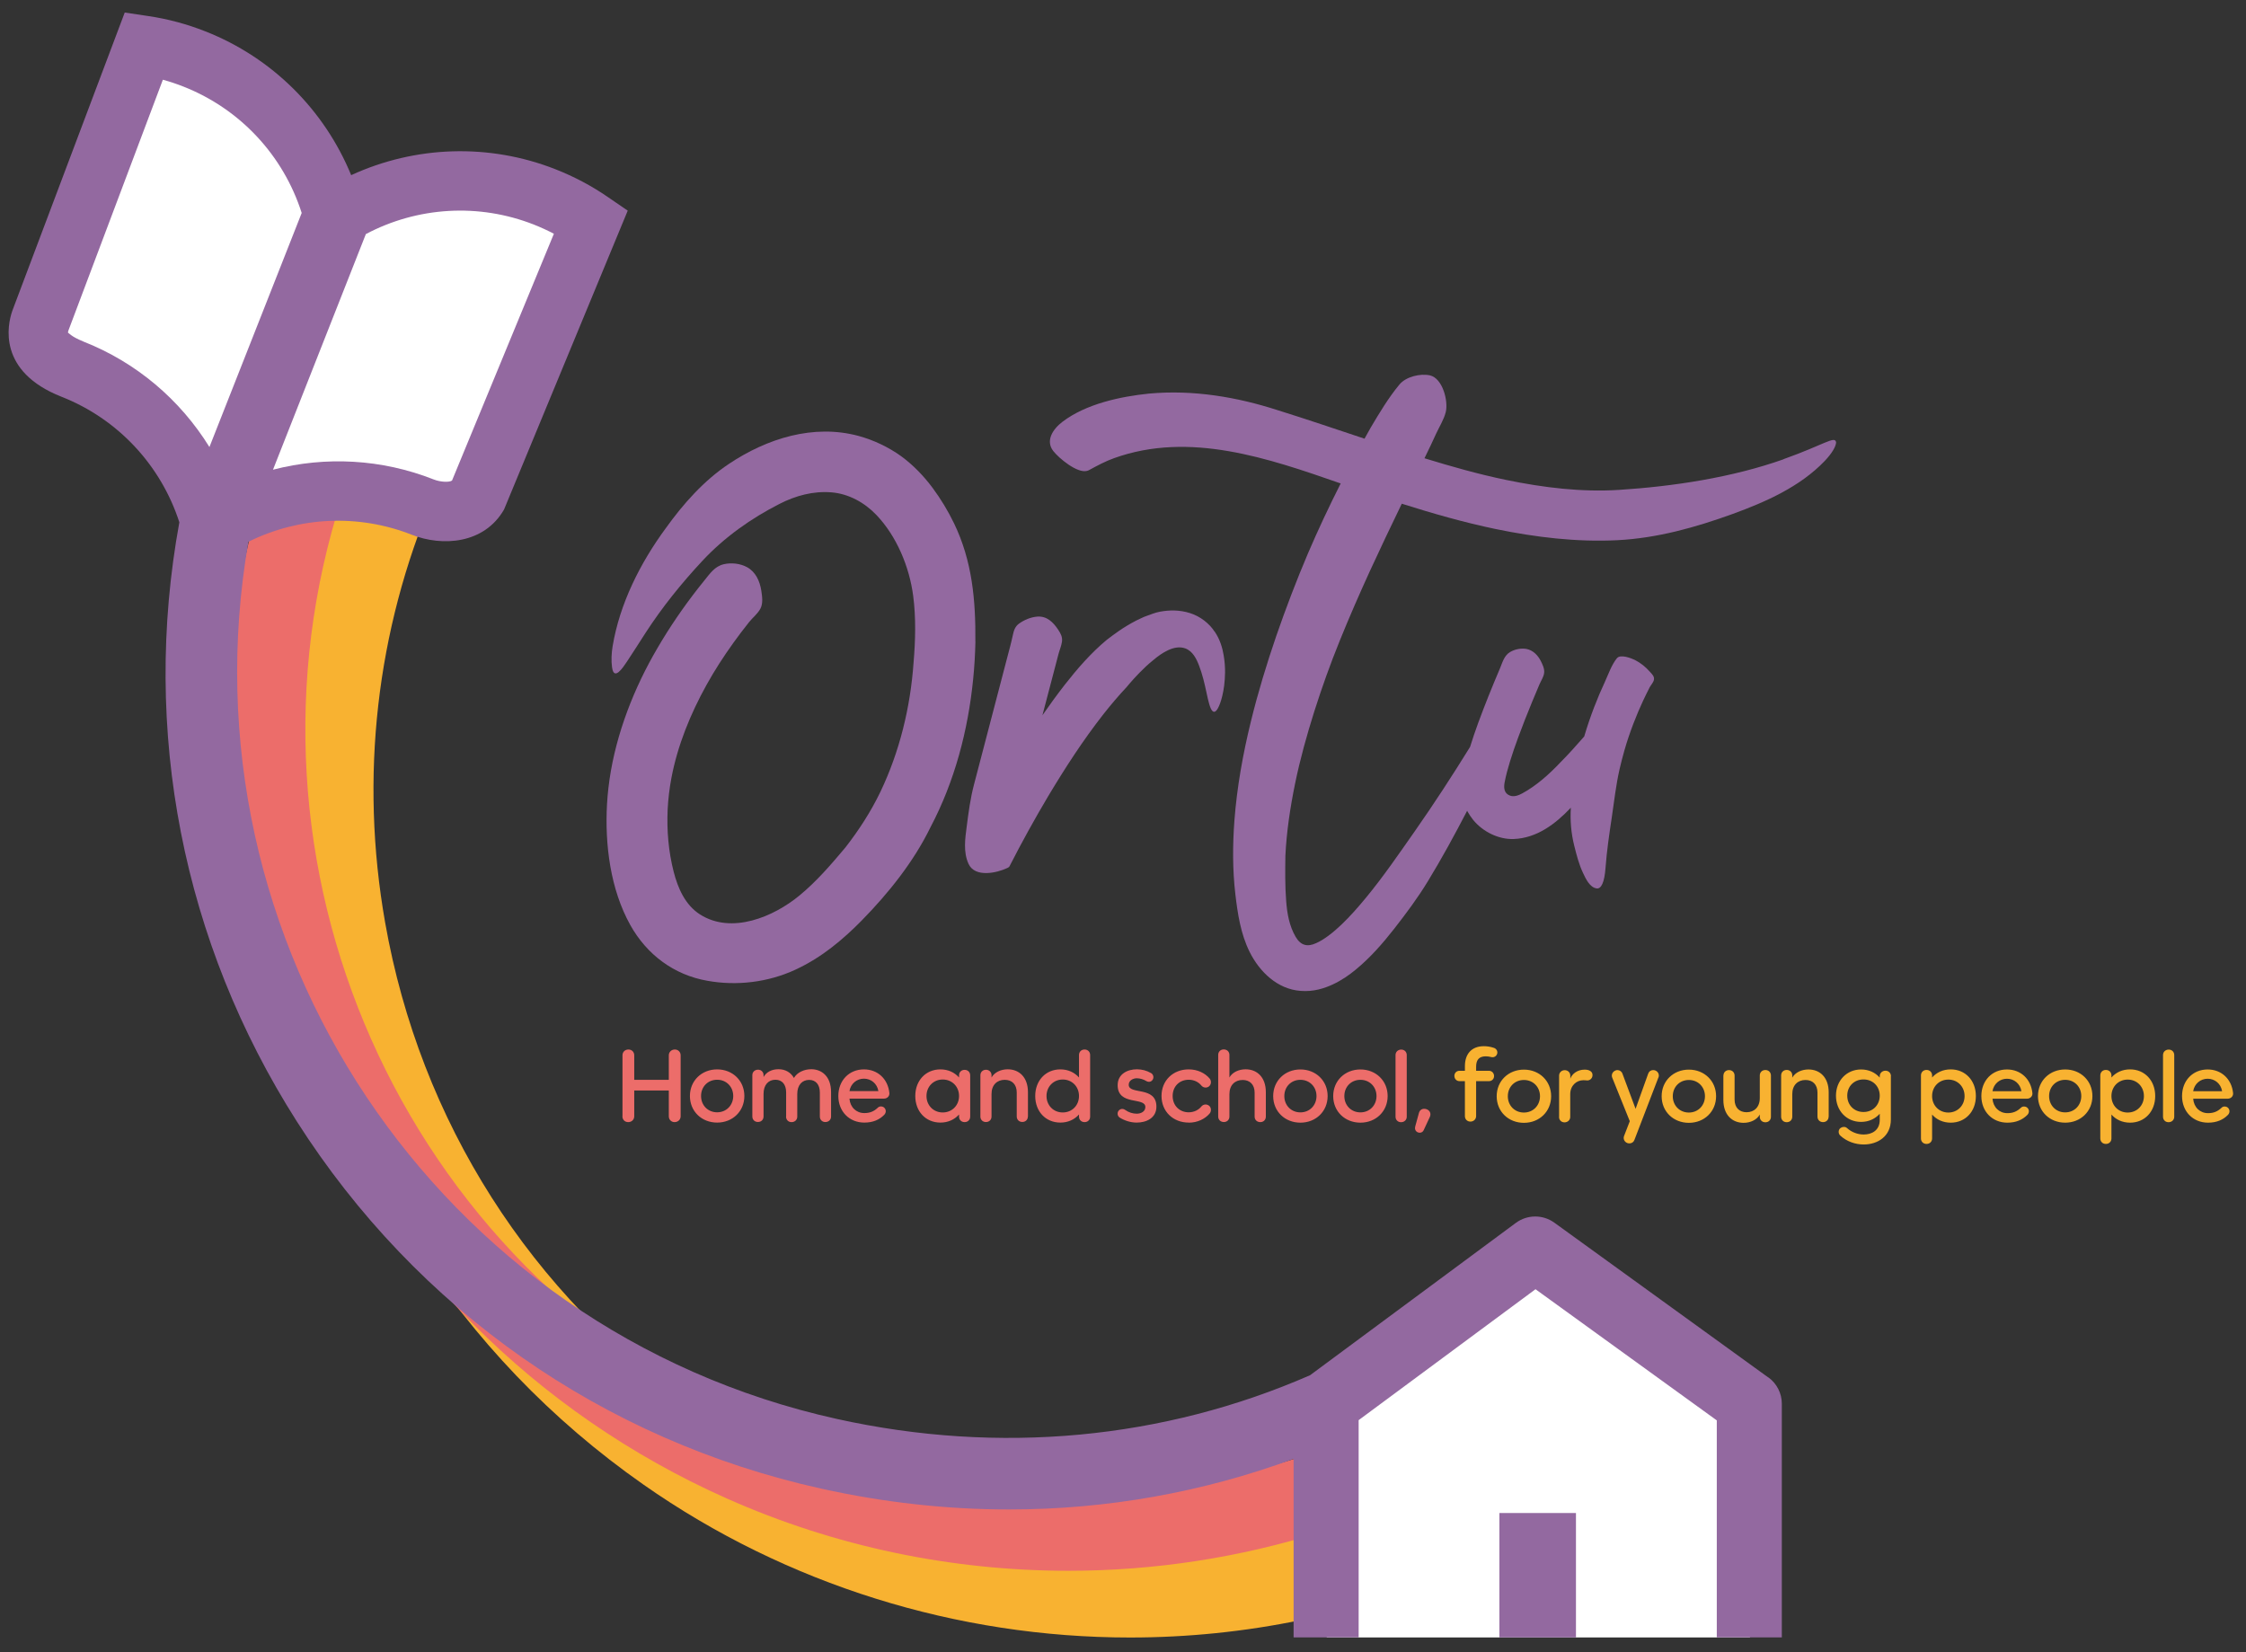 <?xml version="1.0" encoding="UTF-8"?><svg id="Layer_1" xmlns="http://www.w3.org/2000/svg" viewBox="0 0 290.42 213.69"><rect x="0" y="0" width="290.42" height="213.69" fill="#333333" stroke="none"/><defs><style>.cls-1{fill:#f8b231;}.cls-2{fill:#ec6d6a;}.cls-3{fill:#fff;}.cls-4{fill:#9369a0;}</style></defs><path class="cls-1" d="M169.02,198.16c-.97-.34-2.05-.43-3.13-.21-26.67,5.55-53.63,0-75.93-15.61-21.37-14.96-35.63-37.35-40.16-63.04-3.32-18.84-1.11-37.8,6.2-55h-12.67c-6.72,18.03-8.55,37.6-5.12,57.05,5.08,28.79,21.06,53.88,45,70.64,18.49,12.95,40.59,19.77,62.91,19.77,7.4,0,14.83-.75,22.16-2.27,.25-.05,.49-.13,.73-.21v-11.11Z"/><polygon class="cls-3" points="226.28 211.75 171.55 211.75 171.55 181.56 198.83 161.45 226.61 182.22 226.28 211.75"/><path class="cls-2" d="M98.08,184.56c-46.47-20.69-69.14-73.03-53.86-120.27h-10.55c-14.9,51.25,10.1,107.13,60.31,129.49,13.99,6.23,29.08,9.35,44.18,9.35,11.08,0,22.16-1.69,32.82-5.06v-10.62c-23.87,8.48-49.54,7.51-72.89-2.89Z"/><path class="cls-3" d="M70.46,25.47c-9.34-3.68-19.42-2.32-27.25,2.76-2.26-9.05-8.7-16.92-18.05-20.6-2.15-.85-4.34-1.43-6.53-1.76L5.22,41.47c-1.24,3.62,2,5.41,4.15,6.26,9.1,3.59,15.45,11.15,17.87,19.9l-.43,1.08c.2-.14,.4-.26,.61-.39,.06,.23,.13,.46,.18,.7l.43-1.08c7.74-4.76,17.54-5.96,26.64-2.37,2.15,.85,5.66,1.07,7.19-1.6l14.58-35.33c-1.83-1.25-3.83-2.32-5.98-3.17Z"/><g><path class="cls-1" d="M287.32,141.11h-3.73c.16-.97,.95-1.61,1.87-1.61s1.71,.63,1.87,1.61m.72,.97c.43,0,.74-.33,.7-.72-.18-1.82-1.51-3.06-3.29-3.06-1.92,0-3.31,1.44-3.31,3.44s1.42,3.44,3.36,3.44c1.12,0,1.95-.37,2.56-.99,.25-.24,.29-.62,.07-.88-.12-.15-.3-.22-.49-.22-.14,0-.28,.05-.39,.16-.51,.49-1.04,.7-1.75,.7-1.04,0-1.84-.76-1.92-1.87h4.46Zm-8.36,2.33c0,.41,.3,.71,.71,.71,.43,0,.74-.3,.74-.71v-7.97c0-.41-.3-.71-.71-.71-.43,0-.74,.3-.74,.71v7.97Zm-6.67-2.67c0-1.21,.89-2.13,2.1-2.13s2.1,.92,2.1,2.13-.89,2.13-2.1,2.13-2.1-.92-2.1-2.13h0Zm0-2.67c0-.41-.3-.71-.72-.71s-.72,.3-.72,.71v8.15c0,.41,.3,.71,.72,.71s.72-.3,.72-.71v-3.09c.58,.66,1.42,1.05,2.41,1.05,1.89,0,3.25-1.44,3.25-3.44s-1.35-3.45-3.25-3.45c-.99,0-1.83,.39-2.41,1.05v-.28Zm-3.9,2.67c0,1.18-.87,2.11-2.08,2.11s-2.08-.92-2.08-2.11,.87-2.1,2.08-2.1,2.08,.92,2.08,2.1m-5.6,0c0,1.99,1.52,3.44,3.52,3.44s3.52-1.46,3.52-3.44-1.52-3.44-3.52-3.44-3.52,1.46-3.52,3.44m-2.14-.63h-3.74c.16-.97,.95-1.61,1.87-1.61s1.71,.63,1.87,1.61m.72,.97c.43,0,.74-.33,.7-.72-.18-1.82-1.51-3.06-3.29-3.06-1.92,0-3.31,1.44-3.31,3.44s1.42,3.44,3.36,3.44c1.12,0,1.95-.37,2.57-.99,.25-.24,.29-.62,.07-.88-.12-.15-.3-.22-.49-.22-.15,0-.28,.05-.4,.16-.51,.49-1.04,.7-1.75,.7-1.04,0-1.84-.76-1.92-1.87h4.46Zm-12.27-.34c0-1.21,.89-2.13,2.1-2.13s2.1,.92,2.1,2.13-.9,2.13-2.1,2.13-2.1-.92-2.1-2.13h0Zm0-2.67c0-.41-.3-.71-.72-.71s-.72,.3-.72,.71v8.15c0,.41,.3,.71,.72,.71s.72-.3,.72-.71v-3.09c.58,.66,1.42,1.05,2.41,1.05,1.89,0,3.25-1.44,3.25-3.44s-1.35-3.45-3.25-3.45c-.99,0-1.83,.39-2.41,1.05v-.28Zm-6.77,2.62c0,1.21-.89,2.11-2.1,2.11s-2.1-.89-2.1-2.11,.89-2.1,2.1-2.1,2.1,.89,2.1,2.1m1.45-2.52c0-.41-.3-.71-.71-.71s-.74,.3-.74,.71v.18c-.58-.65-1.41-1.05-2.41-1.05-1.89,0-3.25,1.47-3.25,3.39s1.35,3.39,3.25,3.39c1,0,1.83-.41,2.41-1.05v.79c0,1.38-1.05,1.89-2.07,1.89-.78,0-1.57-.29-2.17-.84-.11-.1-.25-.14-.39-.14-.2,0-.39,.08-.53,.22-.22,.26-.2,.67,.07,.91,.83,.76,1.93,1.14,3.02,1.14,1.76,0,3.51-1.01,3.51-3.23v-5.6Zm-8.05,5.25v-3.16c0-1.93-1.13-2.96-2.62-2.96-.87,0-1.71,.38-2.09,1.06v-.29c0-.41-.3-.71-.72-.71s-.72,.3-.72,.71v5.34c0,.41,.3,.71,.72,.71s.72-.3,.72-.71v-2.92c0-1.17,.72-1.83,1.71-1.83,.92,0,1.55,.58,1.55,1.64v3.1c0,.41,.3,.71,.72,.71s.72-.3,.72-.71Zm-13.62-5.34v3.16c0,1.93,1.13,2.96,2.62,2.96,.87,0,1.71-.38,2.09-1.07v.29c0,.41,.3,.71,.72,.71s.72-.3,.72-.71v-5.34c0-.41-.3-.71-.72-.71s-.72,.3-.72,.71v2.92c0,1.17-.72,1.83-1.71,1.83-.92,0-1.55-.58-1.55-1.64v-3.1c0-.41-.3-.71-.72-.71s-.72,.3-.72,.71m-2.39,2.67c0,1.18-.87,2.11-2.08,2.11s-2.08-.92-2.08-2.11,.87-2.1,2.08-2.1,2.08,.92,2.08,2.1m-5.6,0c0,1.99,1.52,3.44,3.52,3.44s3.52-1.46,3.52-3.44-1.52-3.44-3.52-3.44-3.52,1.46-3.52,3.44m-.41-2.42c.14-.37-.04-.76-.41-.91-.09-.04-.2-.05-.29-.05-.28,0-.53,.17-.63,.46l-1.63,4.55-1.7-4.55c-.1-.29-.37-.46-.64-.46-.09,0-.17,.01-.26,.05-.39,.16-.57,.56-.42,.93l2.27,5.63-.74,1.91c-.14,.37,.04,.76,.41,.91,.09,.04,.2,.05,.29,.05,.29,0,.54-.17,.64-.45l3.1-8.07Zm-12.86,5.09c0,.41,.3,.71,.71,.71s.74-.3,.74-.71v-2.94c0-1.1,.8-1.8,1.7-1.8,.03,0,.26,0,.38,.02,.37,.07,.72-.18,.79-.55,.11-.63-.49-.84-.99-.84-1.01,0-1.66,.59-1.87,1.17v-.39c0-.41-.32-.71-.72-.71s-.73,.3-.73,.71v5.34Zm-2.46-2.67c0,1.18-.87,2.11-2.08,2.11s-2.08-.92-2.08-2.11,.87-2.1,2.08-2.1,2.08,.92,2.08,2.1m-5.6,0c0,1.99,1.52,3.44,3.52,3.44s3.52-1.46,3.52-3.44-1.52-3.44-3.52-3.44-3.52,1.46-3.52,3.44m-4.81-3.29c-.38,0-.66,.28-.66,.66s.28,.68,.66,.68h.7v4.52c0,.41,.3,.71,.71,.71s.74-.3,.74-.71v-4.52h1.66c.38,0,.66-.28,.66-.66s-.28-.68-.66-.68h-1.66v-.53c0-.96,.45-1.34,1.26-1.34,.22,0,.47,.04,.67,.09,.33,.1,.67-.07,.78-.39,.12-.33-.07-.68-.4-.79-.47-.16-.89-.22-1.31-.22-1.58,0-2.45,1-2.45,2.58v.6h-.7Z"/><path class="cls-2" d="M182.99,145.73c-.08,.3,.07,.61,.37,.71,.08,.03,.16,.04,.22,.04,.22,0,.42-.12,.51-.33l.79-1.7c.2-.42,.03-.85-.42-1.01-.11-.04-.21-.05-.32-.05-.32,0-.58,.2-.67,.55l-.49,1.79Zm-2.54-1.32c0,.41,.3,.71,.71,.71,.43,0,.74-.3,.74-.71v-7.97c0-.41-.3-.71-.71-.71-.43,0-.74,.3-.74,.71v7.97Zm-2.46-2.67c0,1.18-.87,2.11-2.08,2.11s-2.08-.92-2.08-2.11,.87-2.1,2.08-2.1,2.08,.92,2.08,2.1m-5.6,0c0,1.99,1.52,3.44,3.52,3.44s3.52-1.46,3.52-3.44-1.52-3.44-3.52-3.44-3.52,1.46-3.52,3.44m-2.16,0c0,1.18-.87,2.11-2.08,2.11s-2.08-.92-2.08-2.11,.87-2.1,2.08-2.1,2.08,.92,2.08,2.1m-5.6,0c0,1.99,1.52,3.44,3.52,3.44s3.52-1.46,3.52-3.44-1.52-3.44-3.52-3.44-3.52,1.46-3.52,3.44m-5.66-.25c0-1.17,.72-1.83,1.71-1.83,.92,0,1.55,.58,1.55,1.64v3.1c0,.41,.3,.71,.74,.71,.41,0,.71-.3,.71-.71v-3.16c0-1.93-1.13-2.96-2.62-2.96-.87,0-1.71,.38-2.09,1.06v-2.92c0-.41-.3-.71-.74-.71-.41,0-.71,.3-.71,.71v7.97c0,.41,.3,.71,.74,.71,.41,0,.71-.3,.71-.71v-2.92Zm-5.26,3.69c1.12,0,2.09-.47,2.7-1.18,.25-.3,.22-.78-.07-1.01-.13-.1-.29-.16-.45-.16-.2,0-.39,.08-.54,.25-.35,.45-.95,.76-1.64,.76-1.2,0-2.08-.87-2.08-2.11s.88-2.1,2.08-2.1c.7,0,1.29,.31,1.64,.76,.15,.17,.34,.25,.54,.25,.16,0,.32-.05,.45-.16,.29-.24,.32-.71,.07-1.01-.6-.71-1.58-1.18-2.7-1.18-2.04,0-3.52,1.44-3.52,3.44s1.49,3.44,3.52,3.44m-6.72-1.15c-.51,0-1.04-.16-1.5-.49-.1-.08-.24-.13-.37-.13-.18,0-.37,.09-.49,.25-.21,.29-.13,.71,.18,.89,.62,.38,1.39,.63,2.17,.63,1.25,0,2.55-.59,2.55-2.06,0-2.71-3.58-1.49-3.58-2.83,0-.55,.55-.84,1.04-.84,.43,0,.88,.14,1.25,.37,.09,.05,.21,.09,.32,.09,.2,0,.39-.1,.5-.3,.17-.29,.06-.67-.22-.83-.58-.33-1.17-.49-1.84-.49-1.2,0-2.48,.6-2.48,2.05,0,2.71,3.58,1.49,3.58,2.83,0,.59-.58,.86-1.11,.86m-7.47-2.29c0,1.21-.89,2.13-2.1,2.13s-2.1-.92-2.1-2.13,.9-2.13,2.1-2.13,2.1,.92,2.1,2.13h0Zm0,2.67c0,.41,.3,.71,.72,.71s.72-.3,.72-.71v-7.97c0-.41-.3-.71-.72-.71s-.72,.3-.72,.71v2.91c-.58-.66-1.42-1.05-2.41-1.05-1.89,0-3.25,1.44-3.25,3.44s1.35,3.44,3.25,3.44c.99,0,1.83-.39,2.41-1.05v.27Zm-6.6,0v-3.16c0-1.93-1.13-2.96-2.62-2.96-.87,0-1.71,.38-2.09,1.06v-.29c0-.41-.3-.71-.72-.71s-.72,.3-.72,.71v5.34c0,.41,.3,.71,.72,.71s.72-.3,.72-.71v-2.92c0-1.17,.72-1.83,1.71-1.83,.92,0,1.55,.58,1.55,1.64v3.1c0,.41,.3,.71,.72,.71s.72-.3,.72-.71h0Zm-8.91-2.67c0,1.21-.9,2.13-2.11,2.13s-2.1-.92-2.1-2.13,.89-2.13,2.1-2.13,2.11,.92,2.11,2.13h0Zm0,2.67c0,.41,.3,.71,.72,.71s.72-.3,.72-.71v-5.34c0-.41-.3-.71-.72-.71s-.72,.3-.72,.71v.28c-.58-.66-1.42-1.05-2.41-1.05-1.89,0-3.25,1.44-3.25,3.44s1.35,3.44,3.25,3.44c.99,0,1.83-.39,2.41-1.05v.27Zm-10.43-3.3h-3.74c.16-.97,.95-1.61,1.87-1.61s1.71,.63,1.87,1.61m.72,.97c.43,0,.74-.33,.7-.72-.18-1.82-1.51-3.06-3.29-3.06-1.92,0-3.31,1.44-3.31,3.44s1.42,3.44,3.36,3.44c1.12,0,1.95-.37,2.56-.99,.25-.24,.29-.62,.07-.88-.12-.15-.3-.22-.49-.22-.14,0-.28,.05-.39,.16-.51,.49-1.04,.7-1.75,.7-1.04,0-1.84-.76-1.92-1.87h4.46Zm-12.66,2.33c0,.41,.3,.71,.71,.71,.43,0,.74-.3,.74-.71v-2.92c0-1.17,.63-1.83,1.54-1.83,.83,0,1.38,.58,1.38,1.64v3.1c0,.41,.3,.71,.71,.71,.43,0,.74-.3,.74-.71v-3.16c0-2.12-1.29-2.96-2.56-2.96-.93,0-1.83,.41-2.24,1.13-.43-.75-1.14-1.13-2-1.13s-1.57,.36-1.93,1.01v-.24c0-.41-.3-.71-.71-.71-.43,0-.74,.3-.74,.71v5.34c0,.41,.3,.71,.71,.71h.03c.41,0,.71-.3,.71-.71v-2.92c0-1.17,.63-1.83,1.54-1.83,.83,0,1.38,.58,1.38,1.64v3.1Zm-6.83-2.67c0,1.18-.87,2.11-2.08,2.11s-2.08-.92-2.08-2.11,.87-2.1,2.08-2.1,2.08,.92,2.08,2.1m-5.6,0c0,1.99,1.52,3.44,3.52,3.44s3.52-1.46,3.52-3.44-1.52-3.44-3.52-3.44-3.52,1.46-3.52,3.44m-8.73,2.63c0,.43,.31,.75,.75,.75s.78-.32,.78-.75v-3.34h4.47v3.34c0,.43,.32,.75,.75,.75s.78-.32,.78-.75v-7.89c0-.43-.32-.75-.75-.75s-.78,.31-.78,.75v3.17h-4.47v-3.17c0-.43-.31-.75-.75-.75s-.77,.31-.77,.75v7.89Z"/><g><path class="cls-4" d="M126.12,83c.05-5.35-.4-10.45-2.76-15.33-.78-1.61-1.71-3.15-2.78-4.59-1.11-1.49-2.46-2.92-4.09-4.11-1.62-1.16-3.52-2.06-5.45-2.59-5.86-1.59-11.88,.33-16.79,3.61-3.24,2.16-5.89,5.15-8.15,8.3-3.31,4.5-5.97,9.76-6.89,15.31-.14,.86-.19,1.83-.07,2.69,.25,1.82,1.4,.05,1.9-.69,.83-1.23,1.61-2.5,2.42-3.74,2.17-3.35,4.64-6.41,7.36-9.33,2.84-3.05,6.3-5.5,10-7.38,2.08-1.06,4.34-1.67,6.69-1.48,2.23,.18,4.28,1.32,5.8,2.91,2.64,2.76,4.28,6.73,4.77,10.48,.37,2.82,.29,5.79,.05,8.61-.41,5.84-1.82,11.55-4.28,16.71-1.24,2.58-2.79,4.97-4.54,7.22-1.84,2.19-3.72,4.38-5.93,6.2-3.33,2.75-8.76,5.07-12.87,2.45-1.91-1.22-2.86-3.4-3.4-5.52-.67-2.61-.9-5.33-.78-8.02,.07-1.37,.23-2.75,.49-4.12,.8-4.21,2.45-8.25,4.52-11.99,1.05-1.9,2.24-3.73,3.51-5.5,.65-.9,1.32-1.79,2.01-2.65,.47-.59,1.11-1.07,1.47-1.75,.36-.69,.22-1.59,.11-2.33-.19-1.21-.72-2.42-1.85-3.03-.88-.48-2.02-.6-2.99-.38-1.21,.28-1.81,1.24-2.56,2.15-1.98,2.44-3.8,5.01-5.43,7.69-.39,.65-.78,1.31-1.15,1.97-2.92,5.21-5.11,11.17-5.79,17.14-.08,.69-.14,1.38-.18,2.08-.29,5.22,.43,11,3.01,15.63,2.13,3.82,5.63,6.45,9.96,7.21,3.81,.69,7.86,.2,11.38-1.43,1.73-.8,3.29-1.79,4.7-2.88,1.41-1.09,2.68-2.26,3.86-3.46,3.46-3.52,6.74-7.61,8.91-12.07,3.15-5.97,4.86-12.55,5.52-19.11,.17-1.64,.26-3.29,.3-4.93Z"/><path class="cls-4" d="M230.63,59.39c-6.65,2.36-14.25,3.51-21.26,3.96-4.83,.31-9.75-.28-14.64-1.29-3.52-.73-7.02-1.72-10.54-2.8,.03-.06,.06-.12,.09-.18,.49-.99,.96-1.99,1.42-3,.42-.91,.99-1.8,1.24-2.77,.36-1.41-.38-4.38-2.04-4.77-1.26-.27-3.1,.17-3.94,1.18-1.41,1.7-2.59,3.67-3.71,5.56-.28,.48-.54,.97-.81,1.45-3.72-1.24-7.46-2.51-11.27-3.7-5.17-1.67-10.85-2.66-16.61-2.13-3.7,.38-8.13,1.33-11.17,3.64-1.32,1-2.2,2.49-1.2,3.78,.73,.94,3.12,2.93,4.38,2.57,.11-.03,.21-.07,.31-.13,1.05-.57,2.07-1.12,3.2-1.52,9.75-3.49,19.87,0,29.28,3.28-1.5,2.97-2.92,5.98-4.23,9.04-1.49,3.5-2.85,7.07-4.1,10.68-1.24,3.62-2.36,7.29-3.28,11.05-1.03,4.2-1.8,8.47-2.13,12.79-.24,3.18-.25,6.39,.12,9.56,.3,2.55,.69,5.13,1.84,7.45,1.28,2.58,3.6,4.84,6.61,5.05,1.62,.13,3.03-.31,4.16-.84,1.15-.54,2.09-1.2,2.93-1.89,1.89-1.55,3.51-3.4,5.01-5.32,1.53-1.96,3.03-3.97,4.32-6.09,1.82-2.98,3.49-6.05,5.1-9.15,.02,.03,.03,.05,.04,.08,.21,.38,.46,.74,.74,1.1,1.24,1.52,3.27,2.54,5.24,2.47,2.99-.11,5.42-1.96,7.39-4.05-.1,1.65,.03,3.28,.44,4.92,.3,1.2,.6,2.38,1.13,3.51,.34,.72,.87,1.9,1.78,2.01,.56,.07,1-.73,1.14-2.72,.16-2.16,.48-4.3,.8-6.44,.31-2.09,.54-4.2,1.01-6.26,.19-.82,.4-1.63,.63-2.44,.68-2.38,1.62-4.72,2.42-6.43,.27-.58,.55-1.14,.84-1.71,.17-.32,.51-.66,.56-1.02,.06-.42-.27-.7-.54-1.01-.54-.61-1.19-1.14-1.92-1.51-.5-.24-1.88-.78-2.33-.23-.68,.82-1.14,2.15-1.58,3.11-.88,1.87-1.88,4.39-2.65,7.01-1.05,1.2-2.09,2.36-3.05,3.32-1.43,1.52-3.14,3.06-4.98,4.05-.46,.25-1.07,.48-1.59,.27-.74-.29-.8-.98-.68-1.66,.17-.92,.42-1.82,.69-2.71,.32-1.04,.68-2.09,1.07-3.14,.57-1.54,1.17-3.08,1.8-4.6,.31-.75,.62-1.5,.94-2.24,.21-.5,.56-.98,.62-1.53,.06-.53-.22-1.09-.45-1.55-.39-.74-1-1.37-1.85-1.53-.7-.12-1.51,.04-2.12,.41-.78,.47-.98,1.38-1.32,2.17-.99,2.31-1.92,4.63-2.79,6.99-.37,1.01-.72,2.04-1.05,3.1-2.28,3.69-4.64,7.32-7.13,10.88-2.05,2.92-4.06,5.87-6.33,8.62-1,1.21-2.03,2.39-3.16,3.47-1.07,1.02-2.23,1.94-3.27,2.4-1.16,.54-2.02,.3-2.67-.82-.82-1.4-1.1-3.03-1.22-4.63-.15-1.96-.13-3.89-.1-5.85,.15-3.1,.62-6.24,1.26-9.36,.64-3.12,1.51-6.23,2.48-9.31,.98-3.08,2.07-6.14,3.3-9.16,1.22-3.02,2.53-6.01,3.89-8.99,1.34-2.91,2.72-5.81,4.12-8.7,3.96,1.25,7.99,2.41,12.16,3.28,5.16,1.06,10.42,1.7,15.7,1.44,5.15-.26,10.11-1.65,14.94-3.4,4.25-1.55,8.7-3.51,11.89-6.85,.96-1.01,1.46-1.9,1.47-2.41-.15-.89-1.49,.29-6.8,2.18Zm-36.16,42.64s0,0,0,0h0Z"/><path class="cls-4" d="M157.06,81.69c-.67-1.05-1.87-2-3.2-2.41-1.33-.42-2.65-.4-3.85-.18-.29,.06-.64,.14-.95,.26-.25,.09-.49,.18-.74,.27-.5,.16-.93,.41-1.38,.61-1.72,.88-2.96,1.84-3.85,2.52-2.05,1.71-3.77,3.7-5.41,5.79-1.01,1.3-1.97,2.62-2.89,3.95,.46-1.76,.93-3.52,1.39-5.29,.23-.87,.46-1.73,.68-2.6,.14-.54,.38-1.07,.46-1.63,.08-.6-.16-1.04-.48-1.53-.64-.97-1.47-1.81-2.72-1.71-.84,.07-1.68,.42-2.36,.91-.5,.36-.67,.89-.79,1.46-.21,.99-.48,1.98-.74,2.96-.76,2.89-1.51,5.79-2.27,8.68-.67,2.58-1.34,5.15-2.02,7.72-.46,1.75-.7,3.55-.93,5.34-.21,1.62-.48,3.36,.23,4.91,.84,1.81,3.66,1.17,5.01,.53,.22-.11,.25-.15,.32-.29,1.55-3.04,3.21-6.04,4.95-8.97,2.2-3.68,4.53-7.27,7.11-10.57,.98-1.25,2-2.45,3.05-3.57,0,0,.64-.8,1.67-1.86,.51-.52,1.12-1.11,1.79-1.64,1.04-.88,2.69-2.02,4.12-1.5,.96,.35,1.45,1.34,1.79,2.24,.43,1.12,.7,2.28,.95,3.45,.25,1.18,.46,2.06,.75,2.38,.28,.32,.63,.08,1.02-.98,.19-.53,.39-1.28,.52-2.28,.12-1.01,.21-2.27-.06-3.9-.16-.96-.46-2.04-1.17-3.09Z"/></g></g><g><rect class="cls-4" x="193.88" y="195.66" width="9.9" height="16.09"/><path class="cls-4" d="M228.65,178.13l-27.67-20.02c-1.49-1.07-3.49-1.06-4.97,.03l-26.61,19.7c-18.95,8.28-40.13,10.32-61.21,5.65-51.73-11.47-85.03-61.74-76.07-113.43,6.55-3.25,14.21-3.63,21.12-.91,3.96,1.56,9.38,1.2,11.94-3.27l15.99-38.64-2.57-1.76c-2.09-1.44-4.36-2.64-6.74-3.58-8.63-3.4-18.17-3.06-26.45,.75-3.46-8.43-10.21-15.19-18.84-18.59-2.38-.94-4.86-1.61-7.37-1.98l-3.07-.46L1.62,40.12l-.04,.11c-.61,1.77-1.94,7.81,6.38,11.08,7.29,2.87,12.84,8.85,15.23,16.23-4.92,26.92,.41,54.28,15.19,77.48,15.53,24.37,39.61,41.24,67.82,47.49,8.12,1.8,16.25,2.69,24.29,2.69,12.64,0,25.05-2.22,36.78-6.54v23.08h8.41v-28.09l22.87-16.93,23.44,16.96v28.06h8.41v-30.21c0-1.35-.65-2.62-1.74-3.41ZM47.29,30.28c6.69-3.55,14.63-4.04,21.76-1.23,.88,.35,1.74,.74,2.57,1.18l-13.17,31.91c-.31,.24-1.44,.23-2.38-.14-6.72-2.65-13.98-3.02-20.77-1.26l12-30.45ZM10.78,44.16c-1.62-.64-1.99-1.19-1.99-1.15,0-.02,0-.1,.05-.25L21.06,10.31c.91,.25,1.81,.55,2.69,.9,7.32,2.89,12.89,8.9,15.26,16.33l-11.93,30.27c-3.78-6.11-9.44-10.95-16.32-13.65Z"/></g></svg>